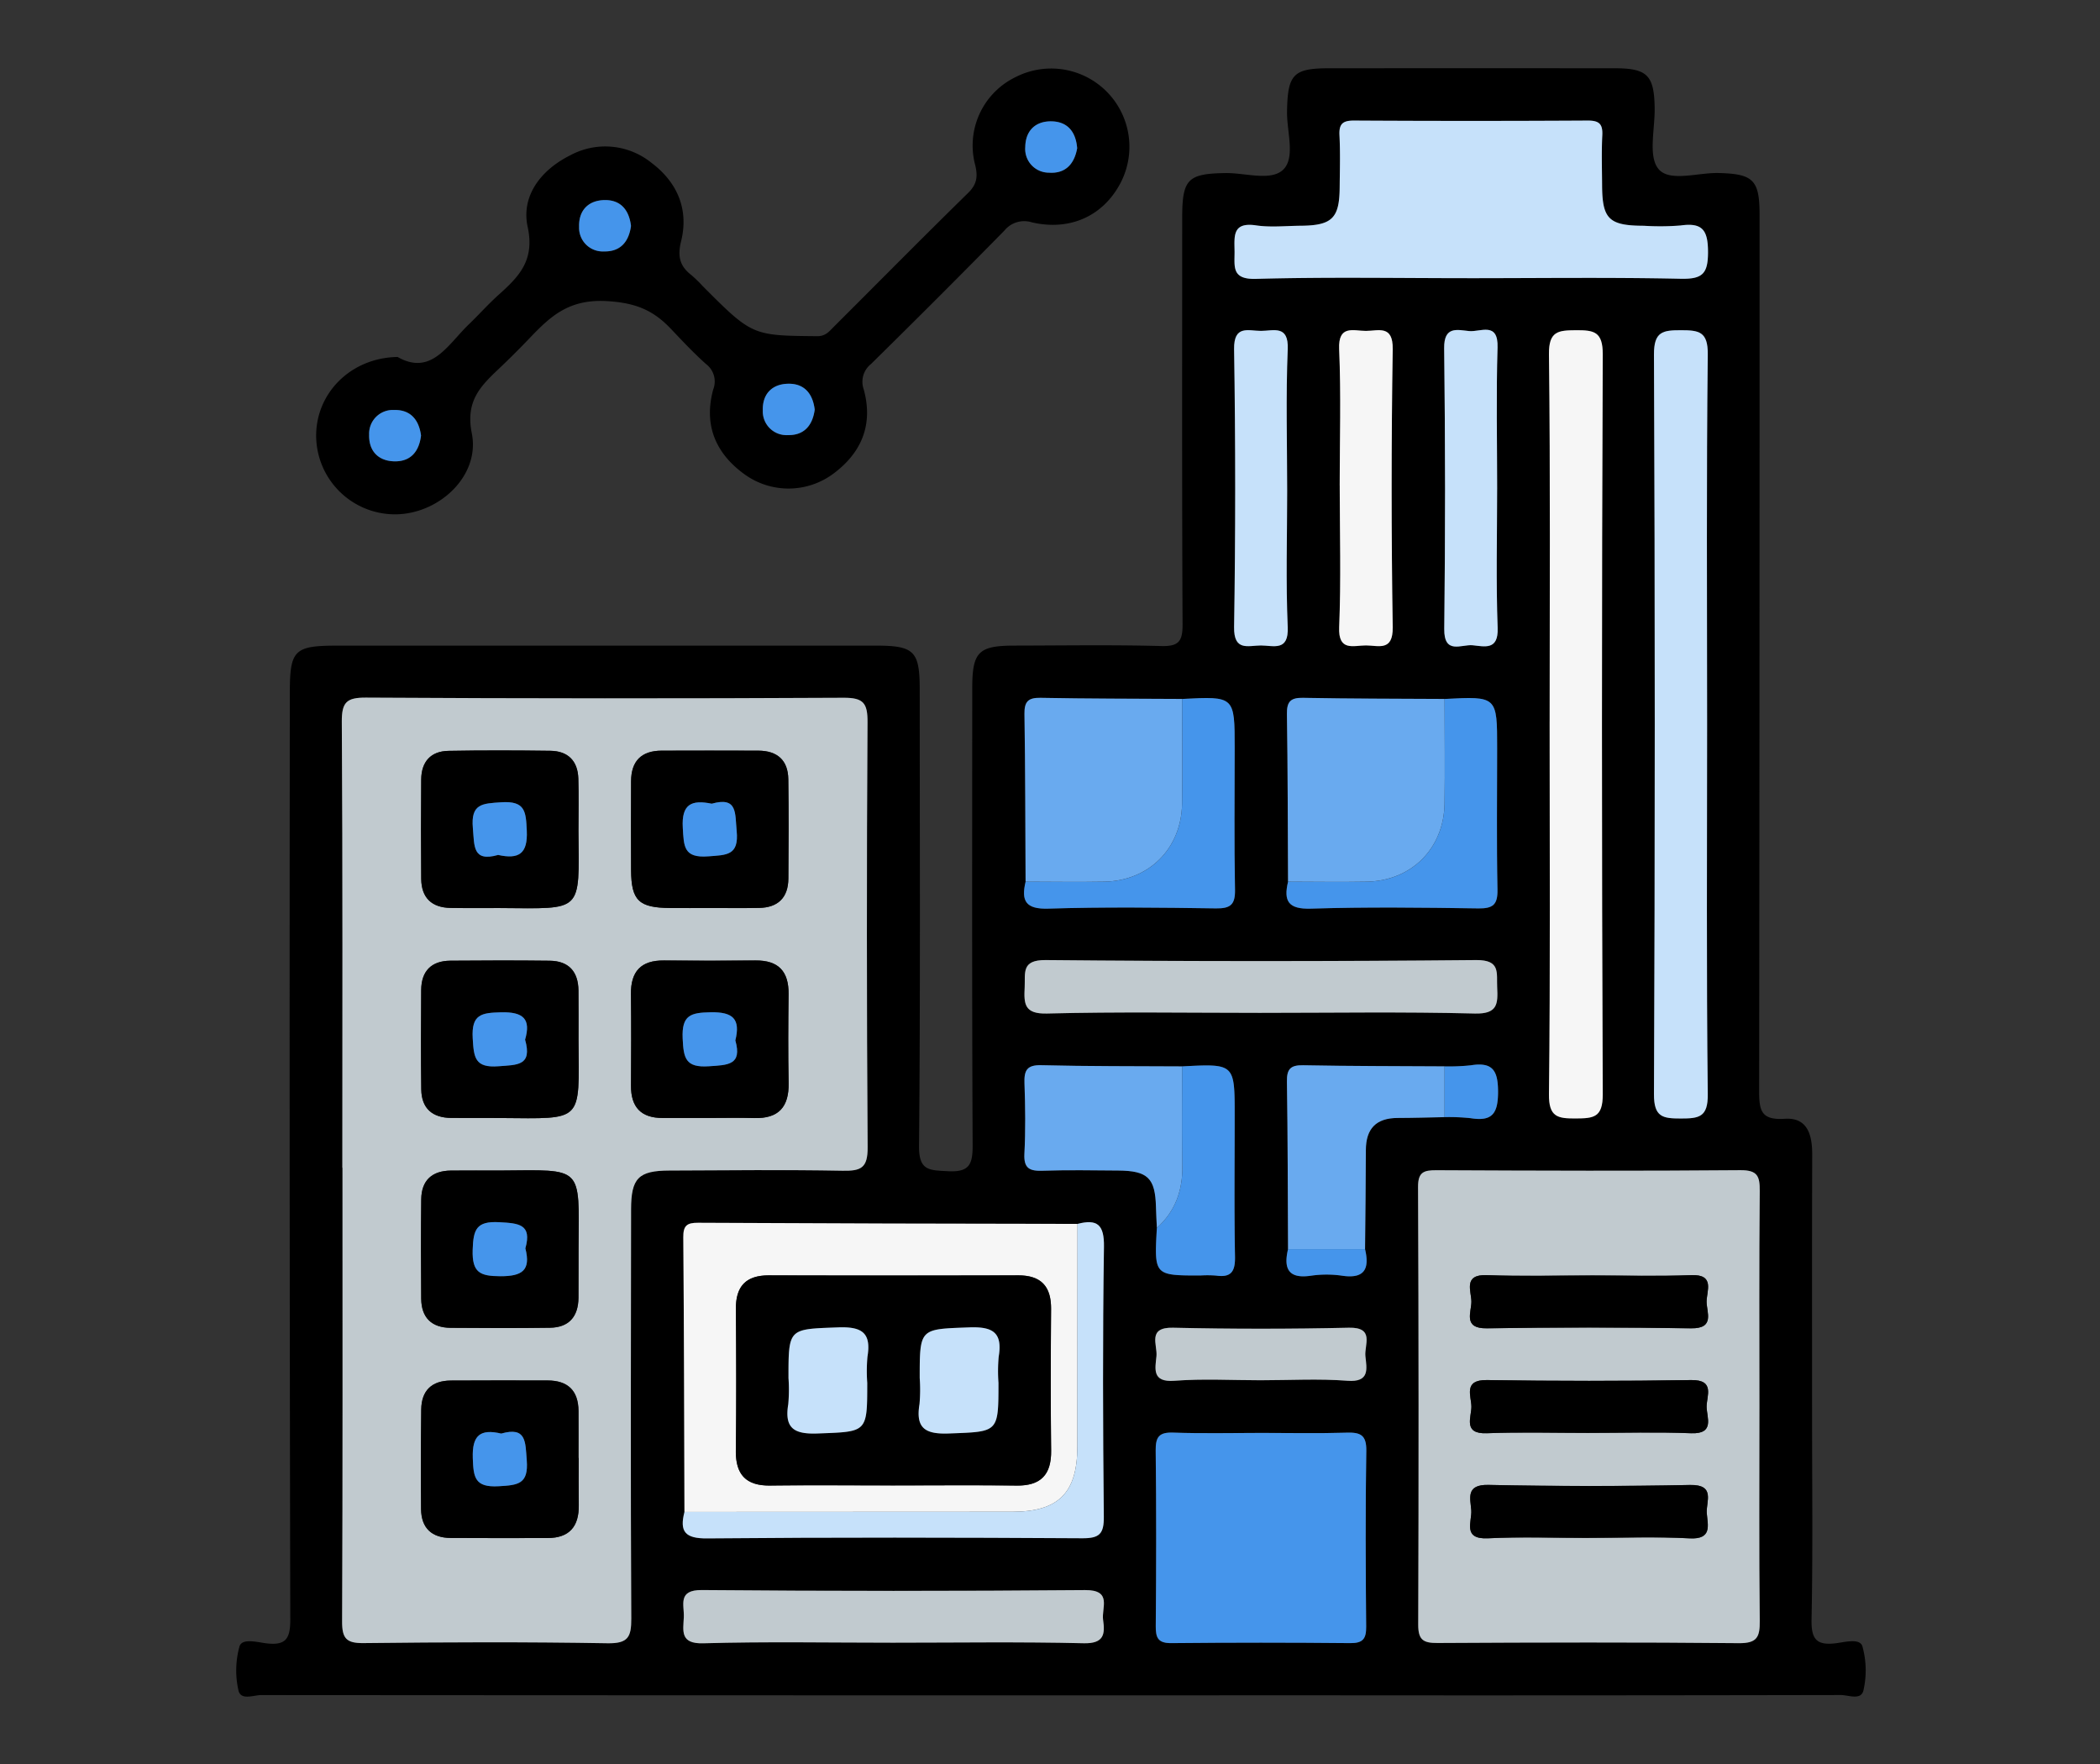 <svg xmlns="http://www.w3.org/2000/svg" xmlns:xlink="http://www.w3.org/1999/xlink" width="400" height="336" viewBox="0 0 400 336">
  <rect x="0" y="0" width="400" height="336" fill="#333333" stroke="none"/>
  <defs>
    <clipPath id="clip-path">
      <rect id="Rectángulo_378114" data-name="Rectángulo 378114" width="400" height="336" transform="translate(1020 26427)" fill="#fff" stroke="#707070" stroke-width="1"/>
    </clipPath>
    <clipPath id="clip-path-2">
      <rect id="Rectángulo_378113" data-name="Rectángulo 378113" width="310.369" height="310.168" fill="none"/>
    </clipPath>
  </defs>
  <g id="Enmascarar_grupo_154293" data-name="Enmascarar grupo 154293" transform="translate(-1020 -26427.001)" clip-path="url(#clip-path)">
    <g id="Grupo_1072927" data-name="Grupo 1072927" transform="translate(1065 26440)">
      <g id="Grupo_1072926" data-name="Grupo 1072926" clip-path="url(#clip-path-2)">
        <path id="Trazado_610697" data-name="Trazado 610697" d="M155.179,309.925q-75.221,0-150.443-.052c-1.475,0-3.918,1.107-4.332-.965a17.091,17.091,0,0,1,.224-8.335C1.143,299,4,299.8,5.693,300.011c3.774.465,4.614-.872,4.6-4.594Q10.1,207.21,10.206,119c0-8.226.812-9.023,9.171-9.023q51.231,0,102.462,0c7.3,0,8.344,1.049,8.346,8.351.005,28.986.136,57.973-.131,86.958-.043,4.744,1.947,4.606,5.475,4.8,4.163.235,4.753-1.339,4.735-5.006-.141-28.986-.082-57.972-.075-86.959,0-6.953,1.177-8.139,8.042-8.148,9.329-.013,18.663-.167,27.986.083,3.365.09,4.05-.975,4.034-4.144-.126-25.82-.074-51.641-.069-77.462,0-7.349,1.073-8.371,8.236-8.484,3.785-.06,8.727,1.618,11.038-.689s.631-7.251.693-11.035c.114-7.056,1.162-8.235,7.979-8.239q27.24-.018,54.479,0c6.207.006,7.484,1.364,7.568,7.638.054,3.962-1.267,9.15.726,11.546,2.1,2.532,7.482.675,11.423.769,6.589.158,7.831,1.284,7.832,7.9q.012,83.459-.08,166.92c-.009,3.827.405,5.615,4.9,5.325,4.34-.28,5.219,3.1,5.206,6.857-.059,16.658-.026,33.318-.026,49.976,0,12.827.161,25.657-.1,38.479-.076,3.748.86,5.046,4.62,4.589,1.691-.205,4.548-1.015,5.063.566a17.075,17.075,0,0,1,.218,8.337c-.415,2.062-2.859.955-4.337.958q-50.232.1-100.463.052Zm24.985-119.8c-8.942-.055-17.888,0-26.825-.227-2.8-.07-3.284,1.045-3.2,3.473.157,4.467.212,8.952-.016,13.413-.142,2.79,1.011,3.3,3.458,3.215,4.8-.158,9.608-.077,14.412-.037,5.646.046,7.05,1.44,7.191,6.962.033,1.322.113,2.642.172,3.964-.507,9.062-.507,9.062,8.3,9.061a21.227,21.227,0,0,1,2.986.022c2.864.409,3.648-.783,3.6-3.591-.168-8.962-.062-17.931-.062-26.9,0-9.883,0-9.883-10.013-9.358m49.992,0c-8.98-.054-17.962-.038-26.939-.212-2.4-.046-3.124.709-3.087,3.1.163,10.64.157,21.284.212,31.926-.874,3.682.036,5.7,4.351,5.062a20.758,20.758,0,0,1,5.964,0c4.315.636,5.225-1.38,4.351-5.062.056-6.289.143-12.579.156-18.867.009-4.084,1.955-6.112,6.06-6.119,2.977,0,5.954-.1,8.932-.158a39.333,39.333,0,0,1,4.951.2c4.107.663,5.237-.855,5.237-5.033s-1.13-5.7-5.237-5.032a39.344,39.344,0,0,1-4.951.2m0-69.981c-8.98-.055-17.962-.039-26.939-.212-2.4-.047-3.124.708-3.087,3.1.163,10.641.157,21.284.212,31.926-.878,3.691.044,5.256,4.354,5.122,10.625-.331,21.268-.2,31.9-.047,2.81.041,3.693-.732,3.636-3.6-.176-8.968-.064-17.944-.064-26.916,0-9.9,0-9.9-10.013-9.371M150.349,154.95c-.878,3.691.045,5.256,4.354,5.122,10.625-.331,21.268-.2,31.9-.047,2.81.041,3.693-.732,3.637-3.6-.177-8.968-.065-17.944-.065-26.916,0-9.9,0-9.9-10.013-9.371-8.98-.055-17.961-.039-26.939-.212-2.4-.047-3.123.708-3.087,3.1.164,10.641.157,21.284.212,31.926M85.371,274.99c-.97,3.773.135,5.078,4.343,5.04,23.81-.218,47.624-.171,71.435-.029,3.247.019,4.137-.809,4.1-4.086-.17-17.149-.229-34.3.027-51.447.063-4.211-1.268-5.315-5.041-4.345q-36.129-.086-72.259-.213c-2.135-.011-2.847.533-2.829,2.763.143,17.439.163,34.878.22,52.316M20.2,209.423h.037c0,28.808.051,57.615-.074,86.421-.015,3.237.8,4.166,4.095,4.128,15.484-.178,30.976-.236,46.459.03,3.928.067,4.543-1.179,4.525-4.736-.141-25.976-.07-51.953-.039-77.929.008-5.943,1.416-7.355,7.312-7.377,10.991-.041,21.986-.169,32.972.036,3.5.065,4.806-.492,4.775-4.484q-.315-40.462-.021-80.925c.022-3.652-.755-4.7-4.579-4.679q-45.46.252-90.925-.028c-3.729-.022-4.654.875-4.631,4.62.175,28.307.1,56.616.1,84.923m269.923,45.9c0-13.808-.072-27.617.06-41.423.028-2.85-.4-4.027-3.71-4-19.3.166-38.6.1-57.9.007-2.428-.011-3.483.382-3.471,3.2q.177,41.671.032,83.343c-.011,2.94.974,3.521,3.679,3.506,19.132-.106,38.267-.155,57.4.034,3.486.034,4.007-1.191,3.974-4.241-.145-13.473-.063-26.949-.063-40.424M234.662,39.987c13.485,0,26.974-.18,40.454.108,4.118.089,5.225-.9,5.221-5.095-.005-4.18-1.072-5.641-5.219-5.053a48.814,48.814,0,0,1-6.984.057c-6.668-.026-7.94-1.255-7.973-7.723-.016-3.163-.124-6.332.039-9.487.111-2.17-.583-2.843-2.793-2.83q-22.225.135-44.45,0c-2.175-.013-2.93.6-2.818,2.806.168,3.32.069,6.657.037,9.985-.055,5.835-1.464,7.2-7.453,7.244-2.83.022-5.71.34-8.48-.071-4.616-.686-4.1,2.182-4.086,5.054.013,2.839-.581,5.264,4.055,5.136,13.474-.374,26.966-.133,40.451-.133m-39.21,219.951c-5.666,0-11.336.137-17-.059-2.7-.094-3.358.837-3.329,3.408.125,11.162.105,22.327.012,33.489-.019,2.279.505,3.227,3.016,3.2q16.994-.179,33.992,0c2.442.024,3.091-.8,3.069-3.147-.1-11.163-.154-22.329.027-33.489.049-3.068-1.177-3.531-3.8-3.45-5.327.165-10.663.05-16,.05M250.171,124.46c0,23.653.142,47.308-.127,70.959-.05,4.382,1.678,4.642,5.11,4.623,3.377-.02,5.154-.163,5.135-4.595q-.3-70.46,0-140.922c.018-4.376-1.674-4.642-5.106-4.622-3.377.019-5.192.156-5.139,4.6.278,23.317.13,46.639.13,69.96m29.992.513c0-23.484-.143-46.969.127-70.449.051-4.4-1.7-4.624-5.126-4.625s-5.14.234-5.121,4.625q.3,70.448,0,140.9c-.019,4.392,1.7,4.624,5.121,4.624s5.177-.228,5.126-4.625c-.27-23.48-.127-46.965-.127-70.448m-85.235,54.951c13.661,0,27.328-.22,40.98.128,4.346.111,4.428-1.824,4.27-4.971-.139-2.771.685-5.257-4.021-5.213q-40.979.389-81.963,0c-4.711-.044-3.876,2.449-4.018,5.216-.162,3.152-.069,5.08,4.272,4.968,13.485-.35,26.985-.128,40.48-.128M124.934,299.893c12.161,0,24.326-.184,36.48.107,3.848.092,4.1-1.713,3.7-4.439-.337-2.3,1.8-5.733-3.442-5.688q-36.481.311-72.965-.007c-4.7-.04-3.35,2.837-3.458,5.185-.116,2.577-.755,5.084,3.7,4.958,11.984-.34,23.985-.116,35.98-.116M240.169,80.158c0-8.988-.2-17.984.077-26.963.153-5-3.28-2.923-5.409-3.133-2.272-.224-4.819-1.006-4.764,3.284q.35,26.712.018,53.43c-.058,5,3.282,2.922,5.411,3.133,2.275.226,4.92,1.014,4.764-3.288-.322-8.81-.1-17.641-.1-26.462m-29.992-.673c0,8.991.261,17.994-.107,26.97-.193,4.7,2.72,3.485,5.1,3.485s5.179,1.2,5.106-3.481q-.41-26.469,0-52.947c.073-4.686-2.722-3.482-5.1-3.482s-5.305-1.215-5.1,3.484c.372,8.642.106,17.313.106,25.971m-10,1c0-8.988-.263-17.987.107-26.96.194-4.7-2.715-3.5-5.1-3.5s-5.183-1.191-5.11,3.493q.411,26.46,0,52.928c-.073,4.686,2.718,3.5,5.108,3.5s5.31,1.2,5.107-3.5c-.373-8.639-.106-17.306-.106-25.962m-5.008,169.421c5.5,0,11.017-.319,16.48.1,4.313.332,3.677-2.314,3.428-4.676-.226-2.146,1.82-5.538-3.154-5.43q-16.731.365-33.474,0c-4.982-.113-2.96,3.263-3.172,5.416-.231,2.344-.917,5.022,3.41,4.692,5.465-.416,10.985-.1,16.481-.1" transform="translate(0 0)"/>
        <path id="Trazado_610698" data-name="Trazado 610698" d="M30.722,54.994c6.474,3.671,9.569-2.379,13.593-6.232,1.923-1.842,3.691-3.849,5.672-5.623,3.857-3.455,6.9-6.543,5.517-12.911-1.29-5.919,2.538-10.862,8.076-13.626a14.007,14.007,0,0,1,15.513,1.421c4.945,3.725,7.128,8.887,5.635,14.93-.717,2.9-.247,4.74,1.959,6.448a23.587,23.587,0,0,1,2.146,2.088c9.453,9.474,9.453,9.434,21.822,9.546,1.649.015,2.365-1,3.269-1.9,8.484-8.459,16.9-16.988,25.46-25.371,1.674-1.639,1.889-3.072,1.376-5.272A14.468,14.468,0,0,1,148.353,1.73a14.9,14.9,0,0,1,20.01,20.242c-3.294,6.176-9.575,9.066-16.835,7.377a4.847,4.847,0,0,0-5.227,1.58q-12.6,12.818-25.414,25.419a4.318,4.318,0,0,0-1.375,4.818c1.857,6.731-.423,12.137-5.909,16.153a14.3,14.3,0,0,1-16.829,0c-5.513-4-7.766-9.414-5.925-16.141a4.161,4.161,0,0,0-1.357-4.821c-2.358-2.1-4.523-4.418-6.7-6.71-3.3-3.476-6.546-4.935-12.047-5.285-7.32-.465-10.827,2.808-14.877,7.051Q52.94,54.482,49.851,57.4c-3.482,3.3-6.189,6.132-4.988,12.14C46.441,77.428,39,84.616,30.8,84.96A15.035,15.035,0,0,1,15.215,70.181c-.109-8.2,6.51-15.038,15.507-15.187M160.166,15.237c-.234-3.037-1.752-5.061-4.868-5.122-3.087-.061-4.969,1.793-5.015,4.892a4.513,4.513,0,0,0,4.53,4.883c3.109.217,4.815-1.635,5.353-4.653M35.19,69.952c-.411-3.038-2.036-4.942-5.156-4.859a4.517,4.517,0,0,0-4.727,4.693c-.092,3.094,1.719,5.024,4.81,5.088,3.119.065,4.711-1.9,5.073-4.922m74.987-4.924c-.369-3.036-1.968-4.993-5.086-4.927-3.094.066-4.9,2.009-4.8,5.1a4.51,4.51,0,0,0,4.733,4.683c3.119.076,4.745-1.825,5.153-4.853m-34.993-35c-.367-3.028-1.96-4.988-5.081-4.915-3.089.072-4.9,2.008-4.8,5.1a4.506,4.506,0,0,0,4.734,4.68c3.119.073,4.744-1.828,5.15-4.865" transform="translate(0.006 0)"/>
        <path id="Trazado_610699" data-name="Trazado 610699" d="M20.2,209.377c0-28.307.079-56.616-.1-84.923-.023-3.744.9-4.642,4.63-4.62q45.463.267,90.926.029c3.823-.022,4.6,1.025,4.579,4.678q-.246,40.462.021,80.925c.031,3.992-1.28,4.549-4.775,4.484-10.987-.205-21.981-.077-32.972-.036-5.9.022-7.3,1.434-7.313,7.377-.031,25.976-.1,51.953.039,77.929.019,3.556-.6,4.8-4.524,4.736-15.484-.266-30.975-.208-46.461-.03-3.292.038-4.109-.89-4.094-4.128.126-28.806.073-57.613.073-86.421Zm44.985-24.3c0-3.154.028-6.309-.008-9.464-.04-3.589-1.848-5.619-5.478-5.662-6.308-.075-12.619-.063-18.928-.007-3.615.032-5.522,1.977-5.549,5.586-.046,6.308-.071,12.618.014,18.926.049,3.634,2.119,5.408,5.7,5.44,3.155.029,6.309-.007,9.465.015,15.788.11,14.9.98,14.785-14.835m.041,79.6h-.039c0-2.992.019-5.984,0-8.976-.03-3.876-2.033-5.794-5.883-5.8-6.151-.007-12.3-.028-18.454.014-3.609.025-5.579,1.9-5.619,5.528q-.105,9.473-.031,18.949c.034,3.63,2.041,5.485,5.641,5.509,6.151.041,12.3.021,18.454.014,4.165-.005,6-2.212,5.944-6.262-.044-2.992-.009-5.984-.009-8.976M90.186,199.9c2.823,0,5.648-.066,8.468.015,4.635.134,6.641-2.108,6.554-6.674-.108-5.642-.077-11.289-.01-16.934.052-4.323-1.916-6.454-6.3-6.41q-8.717.089-17.435,0c-4.39-.044-6.343,2.095-6.29,6.417.071,5.81.044,11.621.01,17.433-.024,4.088,1.912,6.168,6.037,6.154,2.989-.011,5.978,0,8.966,0m-25.014-54.7c0-3.32.082-6.644-.022-9.961-.105-3.36-1.97-5.24-5.329-5.283-6.475-.084-12.953-.108-19.427.013-3.379.063-5.139,2.09-5.171,5.433q-.089,9.463,0,18.926c.032,3.615,1.979,5.5,5.585,5.558,3.153.055,6.309,0,9.464.023,15.842.1,15.044,1.055,14.9-14.71m24.956,14.7c3.155,0,6.311.047,9.465-.012,3.61-.067,5.534-1.977,5.565-5.583.053-6.308.074-12.618-.012-18.926-.049-3.628-2.1-5.43-5.692-5.445q-9.217-.039-18.431-.005c-3.862.01-5.815,1.983-5.825,5.839-.016,5.644-.039,11.289,0,16.935.04,5.8,1.473,7.157,7.458,7.2,2.491.02,4.982,0,7.472-.007M50.352,209.913c-3.155,0-6.31-.026-9.465.007-3.594.037-5.617,1.848-5.659,5.477-.074,6.307-.063,12.618-.006,18.926.033,3.615,1.985,5.521,5.59,5.549,6.309.049,12.62.076,18.928-.014,3.632-.052,5.4-2.13,5.436-5.709.029-3.154-.006-6.309.015-9.464.11-15.812.969-14.887-14.84-14.773" transform="translate(0.008 0.046)" fill="#c1cacf"/>
        <path id="Trazado_610700" data-name="Trazado 610700" d="M290.04,255.238c0,13.474-.083,26.95.063,40.424.032,3.049-.487,4.275-3.974,4.241-19.131-.189-38.266-.14-57.4-.034-2.705.015-3.689-.566-3.679-3.506q.15-41.671-.032-83.343c-.012-2.813,1.044-3.206,3.472-3.2,19.3.094,38.6.159,57.9-.007,3.307-.028,3.737,1.148,3.71,4-.132,13.805-.059,27.614-.059,41.422m-31.955-25.372c-6.65,0-13.306.19-19.946-.065-4.593-.176-2.967,3.031-2.96,5.055s-1.652,5.144,2.945,5.074q19.445-.3,38.9,0c4.587.071,2.965-3.037,2.959-5.061s1.656-5.251-2.947-5.068c-6.306.251-12.631.063-18.948.063m-.519,29.99c6.483,0,12.974-.193,19.447.065,4.59.184,2.981-3.021,2.968-5.048s1.663-5.15-2.938-5.08q-19.446.294-38.9,0c-4.583-.072-2.98,3.027-2.966,5.055s-1.667,5.25,2.939,5.074c6.475-.247,12.964-.062,19.448-.062M257.3,279.85c6.483,0,12.981-.259,19.446.09,4.374.236,3.428-2.569,3.262-4.8-.161-2.164,1.732-5.462-3.2-5.365q-19.194.378-38.4-.013c-4.366-.094-3.424,2.578-3.258,4.811.162,2.164-1.745,5.6,3.2,5.357,6.3-.309,12.63-.075,18.947-.075" transform="translate(0.087 0.081)" fill="#c1cacf"/>
        <path id="Trazado_610701" data-name="Trazado 610701" d="M234.589,39.984c-13.485,0-26.976-.241-40.452.132-4.635.129-4.042-2.3-4.055-5.135-.013-2.873-.53-5.74,4.087-5.055,2.769.411,5.649.094,8.479.072,5.989-.047,7.4-1.409,7.454-7.244.032-3.329.131-6.665-.038-9.986-.112-2.206.644-2.818,2.818-2.805q22.225.128,44.45,0c2.21-.014,2.905.659,2.793,2.83-.162,3.154-.054,6.323-.038,9.486.032,6.468,1.306,7.7,7.972,7.723a48.828,48.828,0,0,0,6.985-.056c4.147-.588,5.214.873,5.218,5.053.005,4.2-1.1,5.183-5.221,5.095-13.479-.288-26.967-.108-40.453-.108" transform="translate(0.074 0.004)" fill="#c6e1fa"/>
        <path id="Trazado_610702" data-name="Trazado 610702" d="M85.337,274.905c-.057-17.439-.076-34.877-.219-52.316-.018-2.231.694-2.774,2.829-2.763q36.129.185,72.258.213-.014,21.227-.029,42.453c-.011,8.792-3.6,12.376-12.4,12.383q-31.218.028-62.438.03m39.306-5.052c7.986,0,15.973-.069,23.958.026,4.634.055,6.633-2.083,6.582-6.67-.1-8.982-.075-17.967-.011-26.949.031-4.331-1.9-6.433-6.3-6.421q-23.709.066-47.417,0c-4.388-.013-6.348,2.059-6.316,6.4.067,8.982.1,17.967-.011,26.949-.054,4.582,1.914,6.744,6.559,6.687,7.652-.1,15.307-.026,22.96-.026" transform="translate(0.033 0.085)" fill="#f6f6f6"/>
        <path id="Trazado_610703" data-name="Trazado 610703" d="M195.384,259.838c5.332,0,10.668.115,16-.05,2.619-.081,3.846.382,3.8,3.45-.18,11.16-.127,22.326-.026,33.488.021,2.344-.627,3.172-3.069,3.148q-17-.168-33.993,0c-2.51.027-3.034-.921-3.015-3.2.092-11.162.113-22.328-.013-33.489-.028-2.571.635-3.5,3.33-3.408,5.658.2,11.329.059,16.995.059" transform="translate(0.068 0.101)" fill="#4595eb"/>
        <path id="Trazado_610704" data-name="Trazado 610704" d="M250.074,124.441c0-23.32.148-46.643-.13-69.96-.053-4.439,1.762-4.576,5.139-4.6,3.432-.019,5.124.247,5.106,4.623q-.3,70.46,0,140.921c.019,4.433-1.758,4.576-5.135,4.595-3.432.02-5.16-.241-5.11-4.623.269-23.65.127-47.306.127-70.959" transform="translate(0.097 0.019)" fill="#f6f6f6"/>
        <path id="Trazado_610705" data-name="Trazado 610705" d="M280.059,124.954c0,23.483-.144,46.968.126,70.448.051,4.4-1.7,4.626-5.126,4.626s-5.14-.233-5.121-4.624q.3-70.449,0-140.9c-.019-4.39,1.7-4.624,5.121-4.624s5.177.227,5.126,4.625c-.27,23.48-.126,46.965-.126,70.448" transform="translate(0.105 0.019)" fill="#c6e1fa"/>
        <path id="Trazado_610706" data-name="Trazado 610706" d="M150.292,154.9c-.056-10.642-.049-21.286-.213-31.926-.035-2.387.689-3.142,3.087-3.1,8.979.174,17.959.158,26.939.212,0,6.653.094,13.306-.007,19.957-.129,8.537-6.3,14.693-14.838,14.851-4.989.092-9.98.008-14.969,0" transform="translate(0.058 0.046)" fill="#69aaef"/>
        <path id="Trazado_610707" data-name="Trazado 610707" d="M200.264,154.9c-.055-10.642-.048-21.286-.212-31.926-.036-2.387.688-3.142,3.087-3.1,8.978.174,17.959.158,26.939.212,0,6.653.094,13.306-.007,19.957-.13,8.537-6.3,14.693-14.839,14.851-4.988.092-9.979.008-14.969,0" transform="translate(0.077 0.046)" fill="#69aaef"/>
        <path id="Trazado_610708" data-name="Trazado 610708" d="M194.87,179.859c-13.494,0-26.994-.222-40.48.128-4.341.113-4.435-1.815-4.273-4.968.142-2.767-.692-5.26,4.018-5.215q40.979.389,81.963,0c4.707-.045,3.882,2.441,4.021,5.212.158,3.147.076,5.082-4.269,4.971-13.652-.348-27.319-.128-40.98-.128" transform="translate(0.058 0.066)" fill="#c1cacf"/>
        <path id="Trazado_610709" data-name="Trazado 610709" d="M124.9,299.781c-11.995,0-24-.224-35.981.116-4.46.126-3.819-2.38-3.7-4.958.106-2.348-1.243-5.225,3.457-5.184q36.481.315,72.965.006c5.247-.045,3.105,3.385,3.442,5.688.4,2.726.148,4.532-3.7,4.439-12.155-.291-24.32-.107-36.481-.107" transform="translate(0.033 0.112)" fill="#c1cacf"/>
        <path id="Trazado_610710" data-name="Trazado 610710" d="M85.338,274.905q31.22-.013,62.437-.03c8.8-.007,12.389-3.59,12.4-12.383q.03-21.226.029-42.453c3.774-.97,5.1.134,5.042,4.345-.256,17.146-.2,34.3-.027,51.447.032,3.276-.856,4.1-4.1,4.086-23.811-.142-47.625-.189-71.436.028-4.208.039-5.313-1.267-4.343-5.039" transform="translate(0.033 0.085)" fill="#c6e1fa"/>
        <path id="Trazado_610711" data-name="Trazado 610711" d="M230.079,199.714c-2.977.056-5.954.153-8.931.158-4.107.007-6.052,2.035-6.06,6.118-.013,6.289-.1,12.579-.157,18.868H200.264c-.055-10.643-.048-21.286-.212-31.927-.036-2.387.688-3.141,3.088-3.1,8.977.174,17.958.157,26.938.212v9.666" transform="translate(0.077 0.074)" fill="#69aaef"/>
        <path id="Trazado_610712" data-name="Trazado 610712" d="M175.3,220.811c-.059-1.322-.139-2.641-.173-3.964-.14-5.522-1.544-6.916-7.19-6.962-4.8-.039-9.613-.12-14.412.038-2.448.081-3.6-.426-3.458-3.215.228-4.462.173-8.946.016-13.414-.085-2.427.4-3.543,3.2-3.473,8.938.225,17.884.173,26.826.228.005,6.283-.078,12.569.043,18.85.091,4.72-1.307,8.725-4.851,11.912" transform="translate(0.058 0.074)" fill="#69aaef"/>
        <path id="Trazado_610713" data-name="Trazado 610713" d="M240.08,80.139c0,8.822-.225,17.653.1,26.463.157,4.3-2.487,3.513-4.762,3.288-2.13-.212-5.47,1.866-5.412-3.133q.309-26.713-.017-53.431c-.056-4.291,2.491-3.508,4.764-3.284,2.129.211,5.561-1.872,5.408,3.133-.274,8.98-.077,17.975-.077,26.963" transform="translate(0.089 0.019)" fill="#c6e1fa"/>
        <path id="Trazado_610714" data-name="Trazado 610714" d="M210.1,79.465c0-8.658.266-17.329-.106-25.971-.2-4.7,2.72-3.484,5.1-3.484s5.178-1.2,5.106,3.482q-.411,26.469,0,52.947c.073,4.685-2.723,3.481-5.1,3.481s-5.3,1.214-5.1-3.485c.369-8.976.107-17.979.107-26.97" transform="translate(0.081 0.019)" fill="#f6f6f6"/>
        <path id="Trazado_610715" data-name="Trazado 610715" d="M200.1,80.467c0,8.655-.267,17.323.106,25.962.2,4.7-2.717,3.5-5.106,3.5s-5.181,1.189-5.108-3.5q.413-26.46,0-52.928c-.072-4.684,2.721-3.493,5.11-3.493s5.3-1.2,5.106,3.5c-.371,8.972-.108,17.972-.108,26.96" transform="translate(0.074 0.019)" fill="#c6e1fa"/>
        <path id="Trazado_610716" data-name="Trazado 610716" d="M200.264,154.9c4.99,0,9.981.089,14.969,0,8.536-.158,14.709-6.313,14.839-14.851.1-6.651.011-13.3.007-19.957,10.013-.525,10.013-.525,10.013,9.372,0,8.972-.112,17.947.064,26.916.057,2.865-.826,3.638-3.636,3.6-10.633-.154-21.276-.284-31.9.047-4.309.134-5.232-1.431-4.354-5.122" transform="translate(0.077 0.046)" fill="#4595eb"/>
        <path id="Trazado_610717" data-name="Trazado 610717" d="M150.292,154.9c4.989,0,9.98.089,14.969,0,8.535-.158,14.709-6.313,14.838-14.851.1-6.651.011-13.3.007-19.957,10.014-.525,10.014-.525,10.014,9.372,0,8.972-.112,17.947.063,26.916.058,2.865-.826,3.638-3.635,3.6-10.633-.154-21.277-.284-31.9.047-4.308.134-5.232-1.431-4.353-5.122" transform="translate(0.058 0.046)" fill="#4595eb"/>
        <path id="Trazado_610718" data-name="Trazado 610718" d="M175.289,220.811c3.544-3.186,4.942-7.192,4.851-11.912-.121-6.281-.038-12.567-.043-18.85,10.013-.526,10.013-.526,10.013,9.357,0,8.966-.106,17.934.062,26.9.052,2.809-.732,4-3.6,3.591a21.37,21.37,0,0,0-2.985-.021c-8.808,0-8.808,0-8.3-9.061" transform="translate(0.068 0.074)" fill="#4595eb"/>
        <path id="Trazado_610719" data-name="Trazado 610719" d="M195.1,249.813c-5.5,0-11.016-.316-16.481.1-4.328.33-3.641-2.348-3.41-4.692.212-2.153-1.81-5.529,3.172-5.416q16.73.383,33.474,0c4.974-.108,2.928,3.284,3.154,5.43.249,2.362.884,5.008-3.428,4.676-5.463-.421-10.984-.1-16.48-.1" transform="translate(0.068 0.093)" fill="#c1cacf"/>
        <path id="Trazado_610720" data-name="Trazado 610720" d="M230.067,199.714v-9.666a39.542,39.542,0,0,0,4.952-.2c4.106-.664,5.236.854,5.236,5.032s-1.129,5.7-5.236,5.032a39.537,39.537,0,0,0-4.952-.2" transform="translate(0.089 0.073)" fill="#4595eb"/>
        <path id="Trazado_610721" data-name="Trazado 610721" d="M200.264,224.845H214.93c.874,3.682-.036,5.7-4.351,5.062a20.755,20.755,0,0,0-5.964,0c-4.315.636-5.225-1.379-4.351-5.062" transform="translate(0.077 0.087)" fill="#4595eb"/>
        <path id="Trazado_610722" data-name="Trazado 610722" d="M160.115,15.233c-.539,3.018-2.246,4.87-5.353,4.653A4.514,4.514,0,0,1,150.231,15c.046-3.1,1.928-4.953,5.016-4.892,3.116.061,4.633,2.085,4.868,5.122" transform="translate(0.058 0.004)" fill="#4595eb"/>
        <path id="Trazado_610723" data-name="Trazado 610723" d="M35.187,69.927c-.362,3.026-1.954,4.986-5.073,4.922-3.091-.064-4.9-1.994-4.81-5.088a4.515,4.515,0,0,1,4.726-4.693c3.121-.083,4.745,1.821,5.157,4.859" transform="translate(0.01 0.025)" fill="#4595eb"/>
        <path id="Trazado_610724" data-name="Trazado 610724" d="M110.144,65c-.407,3.028-2.033,4.928-5.152,4.853a4.512,4.512,0,0,1-4.734-4.683c-.1-3.088,1.706-5.032,4.8-5.1,3.117-.067,4.716,1.891,5.086,4.927" transform="translate(0.039 0.023)" fill="#4595eb"/>
        <path id="Trazado_610725" data-name="Trazado 610725" d="M75.165,30.016c-.406,3.037-2.031,4.938-5.15,4.865a4.506,4.506,0,0,1-4.734-4.68c-.1-3.092,1.714-5.028,4.8-5.1,3.121-.073,4.714,1.887,5.081,4.915" transform="translate(0.025 0.01)" fill="#4595eb"/>
        <path id="Trazado_610726" data-name="Trazado 610726" d="M65.179,185.056c.117,15.814,1,14.945-14.788,14.835-3.155-.022-6.31.013-9.465-.015-3.582-.033-5.651-1.806-5.7-5.441-.086-6.307-.06-12.618-.014-18.926.027-3.608,1.934-5.553,5.549-5.585,6.309-.056,12.62-.068,18.928.007,3.63.043,5.438,2.073,5.478,5.662.036,3.154.008,6.308.011,9.464m-10.173-.09c1.14-3.915-.3-5.323-4.595-5.212-3.7.1-5.642.364-5.383,4.917.209,3.675.38,5.716,4.94,5.358,3.518-.276,6.46-.046,5.038-5.063" transform="translate(0.014 0.066)"/>
        <path id="Trazado_610727" data-name="Trazado 610727" d="M65.216,264.626c0,2.992-.034,5.984.009,8.976.058,4.051-1.779,6.257-5.944,6.262-6.151.008-12.3.027-18.453-.014-3.6-.023-5.608-1.879-5.642-5.509q-.089-9.473.031-18.949c.04-3.626,2.01-5.5,5.62-5.528,6.15-.042,12.3-.021,18.453-.014,3.85.005,5.853,1.924,5.883,5.8.023,2.992,0,5.984,0,8.976ZM50.46,259.964c-3.975-.928-5.565.293-5.418,4.652.124,3.7.369,5.641,4.922,5.382,3.676-.209,5.717-.38,5.359-4.939-.277-3.518-.046-6.461-4.863-5.1" transform="translate(0.014 0.097)"/>
        <path id="Trazado_610728" data-name="Trazado 610728" d="M90.165,199.886c-2.989,0-5.978-.009-8.966,0-4.126.015-6.062-2.066-6.038-6.153.034-5.811.062-11.623-.009-17.433-.053-4.323,1.9-6.461,6.289-6.417q8.717.087,17.435,0c4.385-.044,6.352,2.088,6.3,6.41-.067,5.644-.1,11.291.009,16.934.088,4.565-1.919,6.808-6.554,6.674-2.82-.081-5.645-.015-8.467-.015m4.873-14.776c1.01-4.081-.449-5.443-4.695-5.363-3.789.071-5.54.514-5.341,4.971.167,3.769.527,5.615,4.992,5.315,3.6-.242,6.383-.2,5.044-4.923" transform="translate(0.029 0.066)"/>
        <path id="Trazado_610729" data-name="Trazado 610729" d="M65.167,145.207c.142,15.764.939,14.8-14.9,14.709-3.154-.02-6.309.032-9.464-.023-3.606-.062-5.553-1.943-5.585-5.557q-.084-9.464,0-18.927c.031-3.343,1.792-5.369,5.171-5.433,6.472-.121,12.951-.1,19.426-.013,3.359.043,5.224,1.923,5.329,5.284.1,3.317.023,6.64.023,9.961m-15.3,4.59c3.884.853,5.673-.156,5.464-4.614-.169-3.617-.25-5.727-4.881-5.418-3.6.239-5.8.262-5.392,4.895.305,3.443-.081,6.524,4.809,5.137" transform="translate(0.014 0.05)"/>
        <path id="Trazado_610730" data-name="Trazado 610730" d="M90.107,159.909c-2.491,0-4.982.021-7.472,0-5.986-.048-7.419-1.408-7.459-7.2-.039-5.644-.016-11.289,0-16.935.01-3.857,1.964-5.828,5.825-5.838q9.215-.024,18.431,0c3.588.016,5.643,1.817,5.692,5.446.086,6.307.065,12.618.012,18.926-.031,3.605-1.954,5.515-5.565,5.582-3.153.059-6.309.013-9.464.018m.432-19.874c-3.794-.775-5.782.023-5.513,4.58.208,3.539.133,5.807,4.836,5.451,3.521-.267,5.889-.139,5.427-4.847-.331-3.363.21-6.581-4.75-5.184" transform="translate(0.029 0.05)"/>
        <path id="Trazado_610731" data-name="Trazado 610731" d="M50.345,209.875c15.81-.111,14.951-1.036,14.841,14.777-.022,3.154.013,6.308-.015,9.463-.032,3.58-1.8,5.658-5.436,5.709-6.308.09-12.62.064-18.928.015-3.605-.029-5.557-1.935-5.59-5.55-.058-6.308-.069-12.618.005-18.926.043-3.628,2.065-5.44,5.66-5.477,3.154-.032,6.309-.007,9.464-.01m4.713,14.832c1.306-4.628-1.294-4.783-4.989-4.985-4.362-.239-4.928,1.394-5.049,5.264-.135,4.351,1.4,5.015,5.292,5.026,4.127.012,5.828-1.112,4.746-5.305" transform="translate(0.014 0.081)"/>
        <path id="Trazado_610732" data-name="Trazado 610732" d="M258.081,229.858c6.317,0,12.642.188,18.948-.063,4.6-.183,2.94,3.05,2.946,5.067s1.629,5.133-2.958,5.062q-19.445-.3-38.9,0c-4.6.07-2.938-3.057-2.945-5.074s-1.634-5.231,2.96-5.055c6.64.254,13.3.065,19.946.065" transform="translate(0.091 0.089)"/>
        <path id="Trazado_610733" data-name="Trazado 610733" d="M257.562,259.84c-6.483,0-12.973-.185-19.448.062-4.607.176-2.925-3.06-2.939-5.074s-1.617-5.127,2.966-5.054q19.445.308,38.9,0c4.6-.07,2.924,3.066,2.938,5.08s1.622,5.232-2.968,5.048c-6.473-.258-12.963-.065-19.447-.065" transform="translate(0.091 0.097)"/>
        <path id="Trazado_610734" data-name="Trazado 610734" d="M257.3,279.827c-6.317,0-12.646-.234-18.947.075-4.947.243-3.04-3.193-3.2-5.357-.166-2.233-1.107-4.9,3.258-4.811q19.191.413,38.4.013c4.933-.1,3.04,3.2,3.2,5.365.166,2.236,1.111,5.041-3.262,4.8-6.464-.349-12.962-.09-19.446-.09" transform="translate(0.091 0.104)"/>
        <path id="Trazado_610735" data-name="Trazado 610735" d="M124.639,269.85c-7.653,0-15.308-.069-22.96.025-4.645.058-6.613-2.1-6.559-6.686.106-8.982.078-17.967.011-26.95-.032-4.345,1.929-6.415,6.316-6.4q23.708.067,47.417,0c4.4-.013,6.333,2.09,6.3,6.42-.064,8.982-.09,17.967.011,26.949.051,4.587-1.948,6.725-6.582,6.67-7.985-.1-15.972-.026-23.958-.026M120.152,250.3a30.5,30.5,0,0,1,.043-4.98c.775-4.632-1.149-5.742-5.6-5.578-9.436.349-9.445.1-9.445,9.652a30.515,30.515,0,0,1-.043,4.981c-.775,4.632,1.149,5.742,5.6,5.577,9.436-.349,9.445-.1,9.445-9.652m25,0a30.612,30.612,0,0,1,.043-4.98c.775-4.632-1.149-5.742-5.6-5.578-9.435.349-9.444.1-9.444,9.652a30.626,30.626,0,0,1-.043,4.981c-.775,4.632,1.148,5.742,5.6,5.577,9.435-.349,9.444-.1,9.444-9.652" transform="translate(0.037 0.089)"/>
        <path id="Trazado_610736" data-name="Trazado 610736" d="M55,184.962c1.423,5.017-1.52,4.787-5.038,5.063-4.56.358-4.731-1.683-4.94-5.358-.259-4.553,1.68-4.822,5.383-4.917,4.3-.111,5.735,1.3,4.595,5.212" transform="translate(0.017 0.07)" fill="#4595eb"/>
        <path id="Trazado_610737" data-name="Trazado 610737" d="M50.456,259.96c4.817-1.366,4.586,1.577,4.863,5.095.358,4.559-1.683,4.73-5.359,4.939-4.553.259-4.8-1.685-4.922-5.382-.147-4.359,1.444-5.58,5.418-4.652" transform="translate(0.017 0.101)" fill="#4595eb"/>
        <path id="Trazado_610738" data-name="Trazado 610738" d="M95.034,185.106c1.34,4.728-1.441,4.681-5.044,4.923-4.465.3-4.825-1.546-4.992-5.315-.2-4.457,1.552-4.9,5.341-4.971,4.246-.08,5.705,1.283,4.695,5.363" transform="translate(0.033 0.07)" fill="#4595eb"/>
        <path id="Trazado_610739" data-name="Trazado 610739" d="M49.859,149.793c-4.89,1.387-4.5-1.694-4.809-5.137-.409-4.633,1.792-4.656,5.392-4.895,4.631-.309,4.712,1.8,4.881,5.418.209,4.458-1.581,5.467-5.464,4.614" transform="translate(0.017 0.054)" fill="#4595eb"/>
        <path id="Trazado_610740" data-name="Trazado 610740" d="M90.535,140.031c4.96-1.4,4.419,1.821,4.75,5.184.462,4.708-1.906,4.58-5.427,4.847-4.7.356-4.628-1.912-4.836-5.451-.269-4.557,1.719-5.355,5.513-4.58" transform="translate(0.033 0.054)" fill="#4595eb"/>
        <path id="Trazado_610741" data-name="Trazado 610741" d="M55.054,224.7c1.082,4.193-.619,5.317-4.746,5.305-3.894-.011-5.427-.675-5.292-5.026.121-3.87.687-5.5,5.049-5.264,3.7.2,6.294.357,4.989,4.985" transform="translate(0.017 0.085)" fill="#4595eb"/>
        <path id="Trazado_610742" data-name="Trazado 610742" d="M120.148,250.3c0,9.549-.009,9.3-9.444,9.652-4.448.165-6.371-.945-5.6-5.577a30.626,30.626,0,0,0,.043-4.981c0-9.548.009-9.3,9.444-9.652,4.448-.165,6.371.946,5.6,5.578a30.612,30.612,0,0,0-.043,4.98" transform="translate(0.041 0.093)" fill="#c6e1fa"/>
        <path id="Trazado_610743" data-name="Trazado 610743" d="M145.134,250.3c0,9.549-.009,9.3-9.444,9.652-4.448.165-6.371-.945-5.6-5.577a30.627,30.627,0,0,0,.043-4.981c0-9.548.009-9.3,9.444-9.652,4.447-.164,6.371.946,5.6,5.578a30.614,30.614,0,0,0-.043,4.98" transform="translate(0.05 0.093)" fill="#c6e1fa"/>
      </g>
    </g>
  </g>
</svg>
